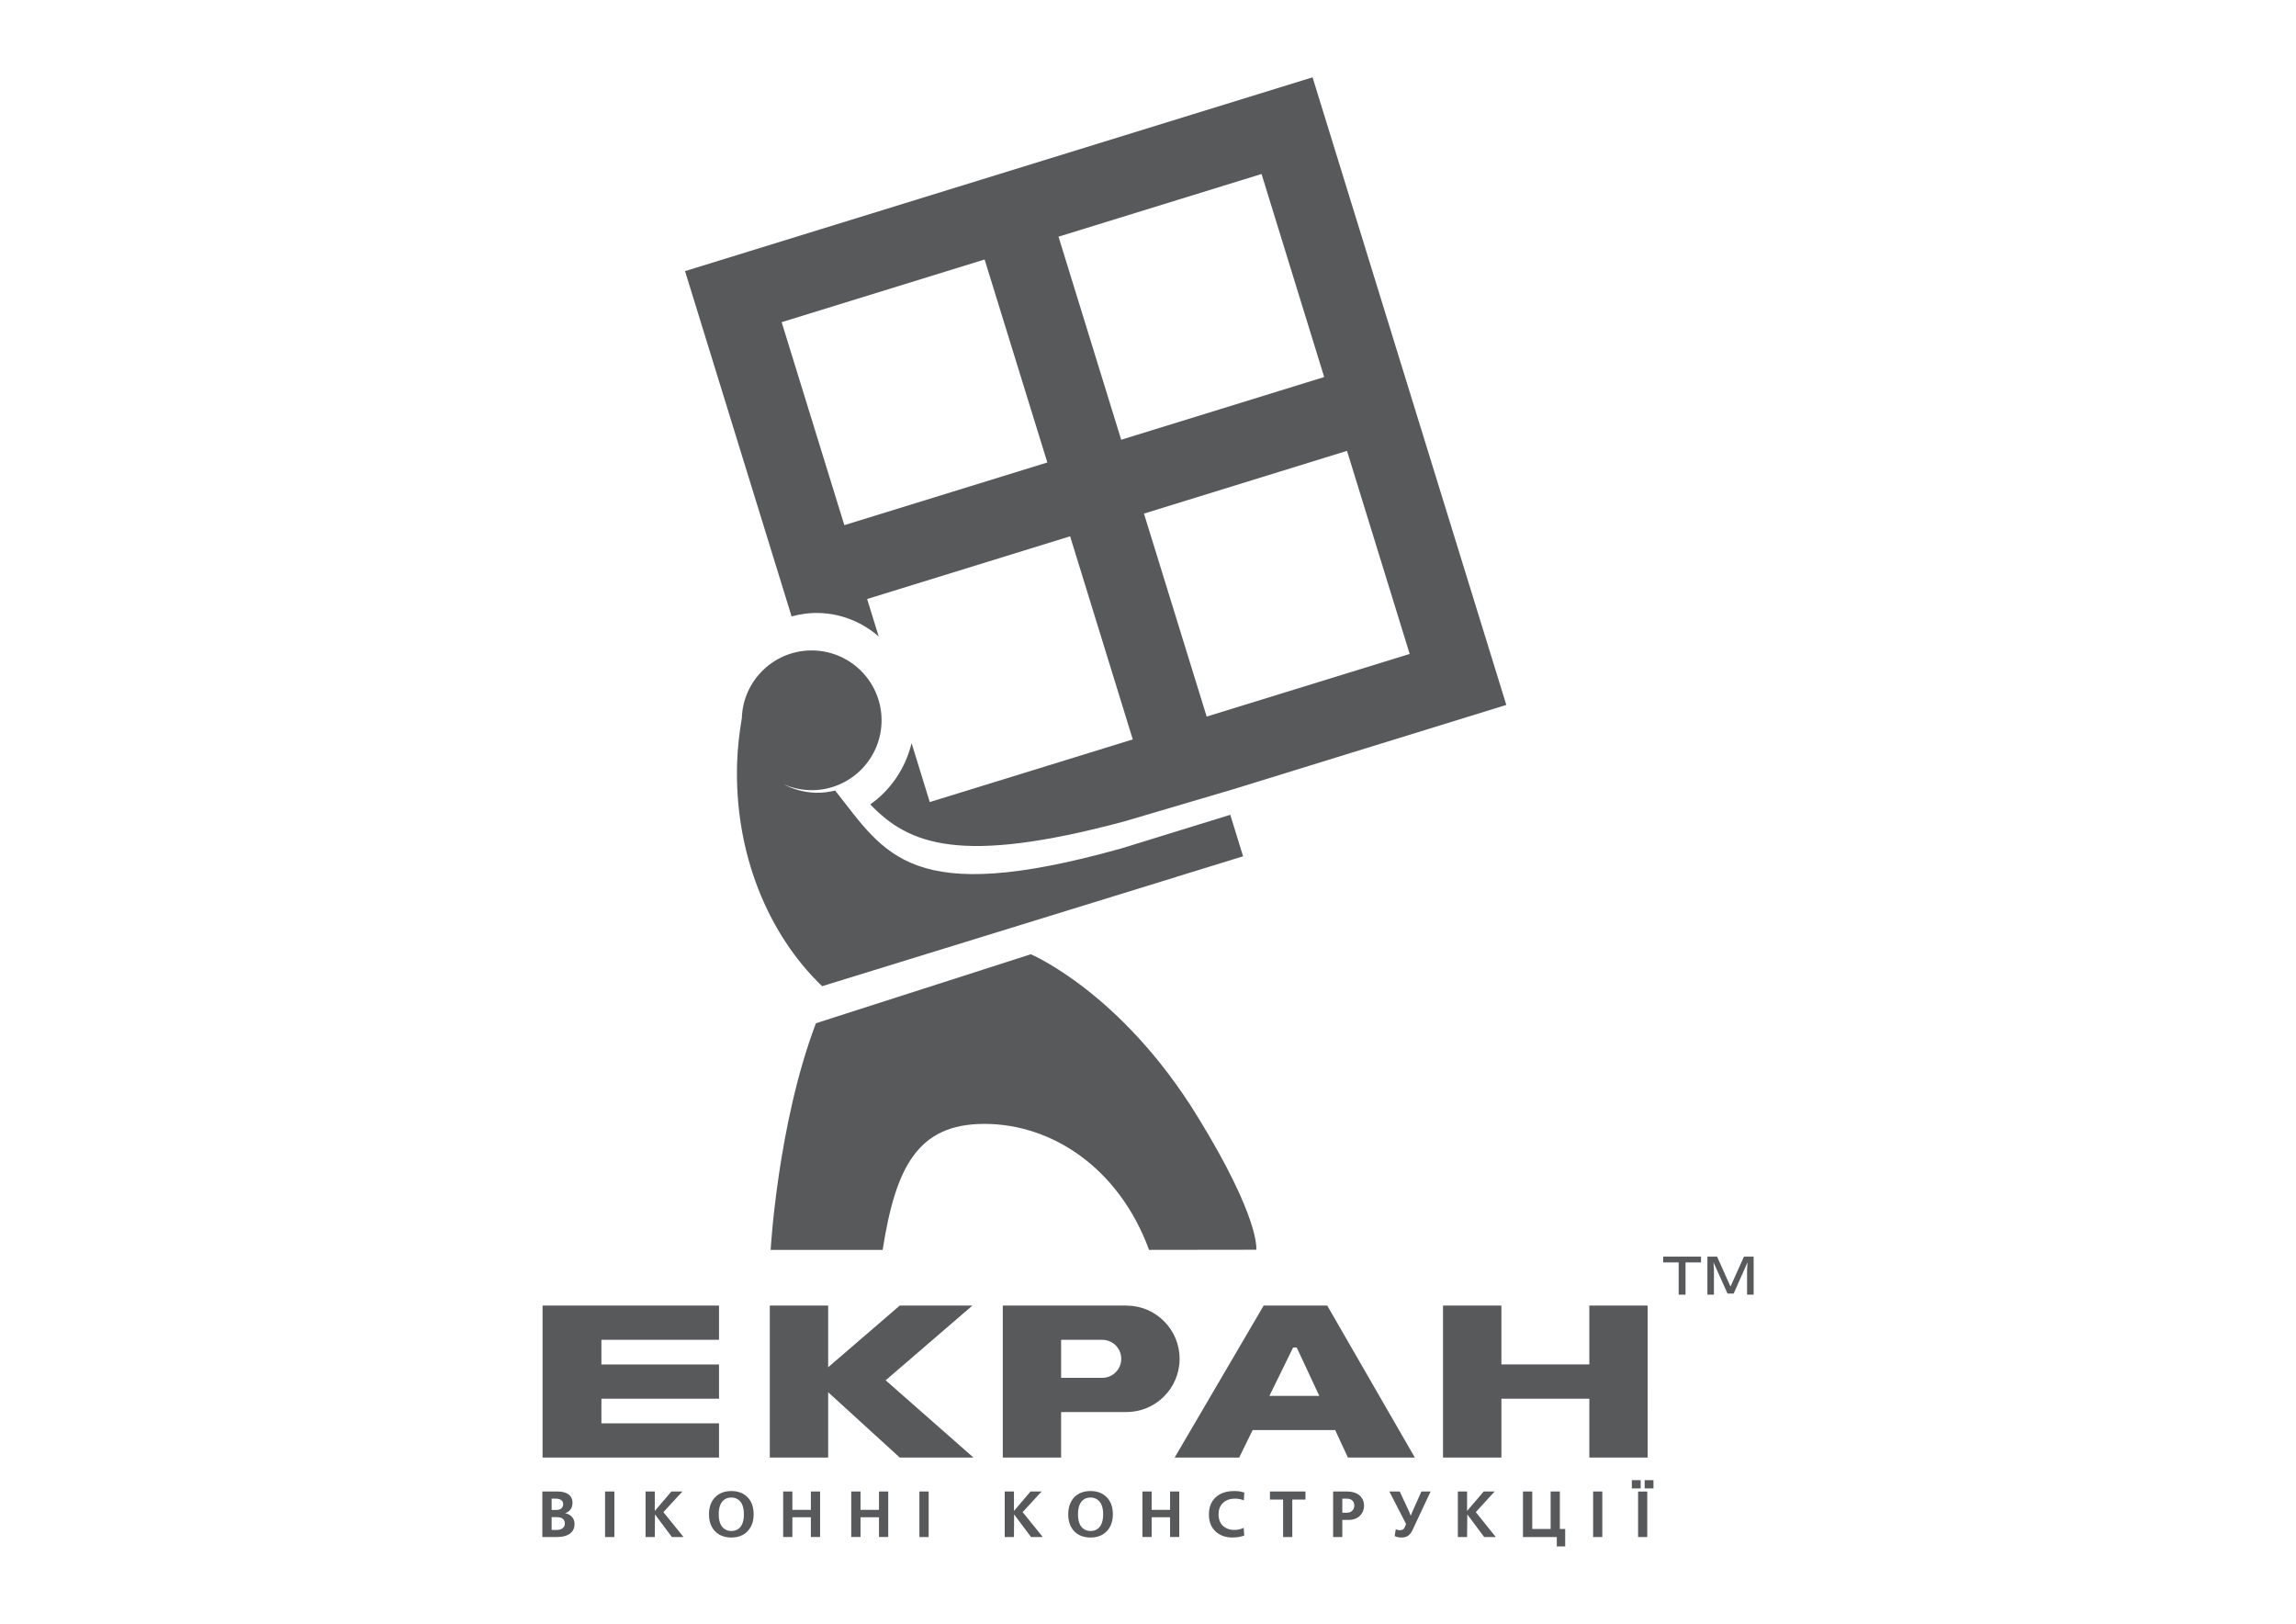 <?xml version="1.0" encoding="utf-8"?>
<!-- Generator: Adobe Illustrator 16.0.0, SVG Export Plug-In . SVG Version: 6.00 Build 0)  -->
<!DOCTYPE svg PUBLIC "-//W3C//DTD SVG 1.1//EN" "http://www.w3.org/Graphics/SVG/1.1/DTD/svg11.dtd">
<svg version="1.1" id="Layer_1" xmlns="http://www.w3.org/2000/svg" xmlns:xlink="http://www.w3.org/1999/xlink" x="0px" y="0px"
	 width="841.89px" height="595.28px" viewBox="0 0 841.89 595.28" enable-background="new 0 0 841.89 595.28" xml:space="preserve">
<g>
	<path fill="#58595B" d="M361.033,95.136L361.033,95.136l23.001,74.416l-74.436,22.975l-22.982-74.415L361.033,95.136z
		 M462.58,63.786L462.58,63.786l22.968,74.442l-74.435,22.991l-22.982-74.451L462.58,63.786z M516.896,239.742L516.896,239.742
		l-74.436,22.963l-22.996-74.415l74.449-22.999L516.896,239.742z M300.55,224.743c8.232,0.271,15.705,3.463,21.644,8.585
		l-4.234-13.722l74.426-22.992l22.978,74.468l-74.44,22.966l-6.665-21.603c-2.278,9.338-7.767,17.289-15.154,22.453
		c14.086,14.694,32.905,22.366,92.86,6.318h0.038l40.017-11.813l100.309-30.969L481.285,28.349L251.189,99.396l39.072,126.598
		C293.543,225.082,296.971,224.631,300.55,224.743"/>
	<path fill="#58595B" d="M452.791,549.424L452.791,549.424c1.178,0,2.289,0.208,3.305,0.627l0.151-2.857
		c-0.607-0.19-1.2-0.332-1.775-0.432c-0.612-0.087-1.229-0.12-1.908-0.12c-2.924,0-5.137,0.76-6.827,2.317
		c-1.661,1.553-2.459,3.654-2.459,6.286c0,2.694,0.858,4.804,2.555,6.322c1.595,1.396,3.646,2.107,6.108,2.107
		c0.704,0,1.439-0.057,2.188-0.18c0.751-0.133,1.439-0.294,2.118-0.531l-0.218-2.83c-0.494,0.237-0.997,0.407-1.558,0.541
		c-0.551,0.138-1.215,0.228-1.908,0.228c-1.543,0-2.854-0.437-3.879-1.281c-1.221-0.988-1.866-2.46-1.866-4.425
		c0-1.823,0.575-3.256,1.667-4.244C449.615,549.936,451.021,549.424,452.791,549.424 M495.841,553.843L495.841,553.843
		c-0.47,0.523-1.163,0.756-2.098,0.756h-1.549v-5.175h1.549c1.006,0,1.746,0.266,2.222,0.784c0.422,0.44,0.621,1.006,0.621,1.732
		C496.586,552.7,496.345,553.34,495.841,553.843 M493.743,546.804L493.743,546.804h-4.919v16.691h3.37v-6.268h2.185
		c1.861,0,3.317-0.54,4.377-1.632c0.95-0.997,1.405-2.164,1.405-3.575c0-1.259-0.361-2.326-1.092-3.219
		C497.977,547.473,496.201,546.804,493.743,546.804 M465.661,549.766L465.661,549.766h4.818v13.729h3.376v-13.729h4.828v-2.962
		h-13.022V549.766z M429.035,553.531L429.035,553.531h-6.751v-6.728h-3.386v16.691h3.386v-7.231h6.751v7.231h3.38v-16.691h-3.38
		V553.531z M402.833,560.2L402.833,560.2c-0.764,0.731-1.771,1.092-2.952,1.092c-1.206,0-2.17-0.375-2.967-1.11
		c-1.093-1.025-1.634-2.716-1.634-5.01c0-2.358,0.541-4.029,1.634-5.059c0.764-0.747,1.761-1.102,2.967-1.102
		c1.182,0,2.146,0.379,2.952,1.135c1.093,1.005,1.667,2.7,1.667,5.025C404.5,557.494,403.926,559.175,402.833,560.2
		 M399.881,546.642L399.881,546.642c-2.436,0-4.373,0.714-5.863,2.16c-1.528,1.562-2.326,3.67-2.326,6.37
		c0,2.692,0.798,4.819,2.326,6.343c1.49,1.449,3.428,2.16,5.863,2.16c2.406,0,4.358-0.711,5.825-2.183
		c1.552-1.549,2.354-3.656,2.354-6.32c0-2.742-0.803-4.851-2.354-6.379C404.239,547.355,402.287,546.642,399.881,546.642
		 M518.04,553.876L518.04,553.876l-0.76,1.802l-0.712-1.762l-3.318-7.112h-3.804l6.129,11.925l-0.47,1.148
		c-0.199,0.446-0.493,0.778-0.815,0.936c-0.257,0.119-0.608,0.186-1.073,0.186c-0.476,0-0.949-0.133-1.425-0.361l-0.398,2.517
		c0.418,0.181,0.826,0.322,1.196,0.394c0.375,0.095,0.826,0.128,1.339,0.128c0.893,0,1.643-0.18,2.24-0.545
		c0.665-0.423,1.254-1.125,1.733-2.118l6.665-14.208h-3.376L518.04,553.876z M601.595,542.654L601.595,542.654h-3.237v3.016h3.237
		V542.654z M603.066,545.67L603.066,545.67h3.219v-3.016h-3.219V545.67z M548.053,546.804L548.053,546.804h-4.007l-6.104,7.135
		v-7.135h-3.381v16.691h3.381l0.081-8.299l6.186,8.299h4.263l-7.34-9.125L548.053,546.804z M381.931,546.804L381.931,546.804h-4.055
		l-6.081,7.135v-7.135h-3.385v16.691h3.385l0.053-8.299l6.214,8.299h4.306l-7.387-9.125L381.931,546.804z M571.966,546.804
		L571.966,546.804h-3.385v13.748h-6.741v-13.748h-3.404v16.691h12.405v3.437h3.077v-6.38h-1.952V546.804z M584.162,563.495
		L584.162,563.495h3.366v-16.691h-3.366V563.495z M600.65,563.495L600.65,563.495h3.365v-16.663h-3.365V563.495z M250.233,546.804
		L250.233,546.804h-4.043l-6.094,7.135v-7.135h-3.385v16.691h3.385l0.069-8.299l6.197,8.299h4.271l-7.377-9.125L250.233,546.804z
		 M221.869,563.495L221.869,563.495h3.403v-16.691h-3.403V563.495z M206.333,560.257L206.333,560.257
		c-0.52,0.418-1.268,0.646-2.202,0.646h-1.858v-4.698h1.858c0.676,0,1.248,0.093,1.734,0.293c0.817,0.371,1.251,1.044,1.251,2.041
		C207.116,559.251,206.863,559.829,206.333,560.257 M202.272,549.424L202.272,549.424h1.476c1.095,0,1.866,0.266,2.316,0.784
		c0.313,0.328,0.436,0.773,0.436,1.305c0,0.494-0.157,0.906-0.461,1.282c-0.425,0.532-1.146,0.787-2.135,0.787h-1.632V549.424z
		 M207.192,554.765L207.192,554.765c0.703-0.217,1.294-0.573,1.729-1.05c0.66-0.702,1.006-1.613,1.006-2.78
		c0-1.663-0.78-2.844-2.255-3.533c-0.888-0.398-1.979-0.598-3.316-0.598h-5.485v16.691h5.261c2.48,0,4.251-0.556,5.381-1.7
		c0.781-0.783,1.163-1.794,1.163-3.004c0-1.078-0.313-2-0.982-2.702C209.035,555.362,208.199,554.946,207.192,554.765
		 M271.134,560.2L271.134,560.2c-0.798,0.731-1.778,1.092-2.951,1.092c-1.198,0-2.179-0.375-2.985-1.11
		c-1.093-1.025-1.657-2.716-1.657-5.01c0-2.358,0.564-4.029,1.657-5.059c0.79-0.747,1.771-1.102,2.985-1.102
		c1.146,0,2.153,0.379,2.951,1.135c1.075,1.005,1.63,2.7,1.63,5.025C272.764,557.494,272.209,559.175,271.134,560.2
		 M268.183,546.642L268.183,546.642c-2.431,0-4.382,0.714-5.858,2.16c-1.571,1.562-2.353,3.67-2.353,6.37
		c0,2.692,0.781,4.819,2.353,6.343c1.477,1.449,3.428,2.16,5.858,2.16c2.396,0,4.34-0.711,5.815-2.183
		c1.563-1.549,2.343-3.656,2.343-6.32c0-2.742-0.78-4.851-2.343-6.379C272.522,547.355,270.578,546.642,268.183,546.642
		 M322.304,553.531L322.304,553.531h-6.771v-6.728h-3.399v16.691h3.399v-7.231h6.771v7.231h3.389v-16.691h-3.389V553.531z
		 M297.327,553.531L297.327,553.531h-6.779v-6.728h-3.375v16.691h3.375v-7.231h6.779v7.231h3.385v-16.691h-3.385V553.531z
		 M337.124,563.495L337.124,563.495h3.39v-16.691h-3.39V563.495z M404.158,505.136c3.902,0,6.979-3.133,6.979-6.975
		c0-3.83-3.076-6.964-6.979-6.964h-15.073v13.938H404.158z M432.533,498.161c0,10.787-8.739,19.518-19.492,19.518h-23.956v16.676
		h-21.387V478.65h45.343C423.794,478.65,432.533,487.395,432.533,498.161 M582.771,478.65L582.771,478.65v21.572h-32.24V478.65
		h-21.416v55.704h21.416v-21.57h32.24v21.57h21.388V478.65H582.771z M263.651,521.818L263.651,521.818h-43.126v-9.034h43.126V500.25
		h-43.126v-9.053h43.126V478.65h-64.703v55.704h64.703V521.818z M465.462,511.749L465.462,511.749l8.688-17.731h1.33l8.27,17.731
		H465.462z M494.245,534.354L494.245,534.354h24.545l-32.121-55.704h-23.314l-32.63,55.704h23.662l4.933-10.073h30.255
		L494.245,534.354z M356.556,478.65h-26.647l-26.244,22.615V478.65h-21.396v55.704h21.396V510.41l26.244,23.944h27.027
		l-32.183-28.312L356.556,478.65z"/>
	<path fill="#58595B" d="M284.21,285.775L284.21,285.775c-0.066-0.033-0.161-0.078-0.214-0.13
		C284.049,285.697,284.144,285.742,284.21,285.775 M455.811,313.933l-4.696-15.216l-40.072,12.367h-0.02
		c-77.449,21.672-86.289,2.095-104.79-21.254c-2.312,0.536-4.704,0.886-7.211,0.807c-4.302-0.14-8.326-1.329-11.882-3.211
		c2.947,1.336,6.214,2.134,9.66,2.257c14.129,0.451,25.979-10.634,26.443-24.779c0.45-14.14-10.658-25.968-24.805-26.429
		c-14.129-0.451-25.969,10.642-26.42,24.779c-0.902,5.329-1.552,10.753-1.734,16.343c-1.06,33.092,11.281,62.887,31.178,81.953
		l130.1-40.126v-0.019L455.811,313.933z"/>
	<path fill="#58595B" d="M438.957,409.1c-27.948-45.356-60.981-59.252-60.981-59.252l-78.792,25.29
		c-14.033,36.896-16.602,83.088-16.602,83.088h41.06c4.757-30.179,12.714-46.191,37.325-46.191c24.61,0,49.277,16.013,60.367,46.191
		l39.318-0.052C460.652,458.132,462.22,446.837,438.957,409.1"/>
	<polygon fill="#58595B" points="623.727,460.7 623.727,462.822 618.045,462.822 618.045,474.652 615.529,474.652 615.529,462.822 
		609.851,462.822 609.851,460.7 	"/>
	<polygon fill="#58595B" points="639.465,460.7 634.532,471.681 629.614,460.7 626.063,460.7 626.063,474.652 628.46,474.652 
		628.46,465.424 628.284,462.774 633.449,474.253 635.699,474.253 640.785,462.774 640.607,465.424 640.607,474.652 643.02,474.652 
		643.02,460.7 	"/>
</g>
</svg>
